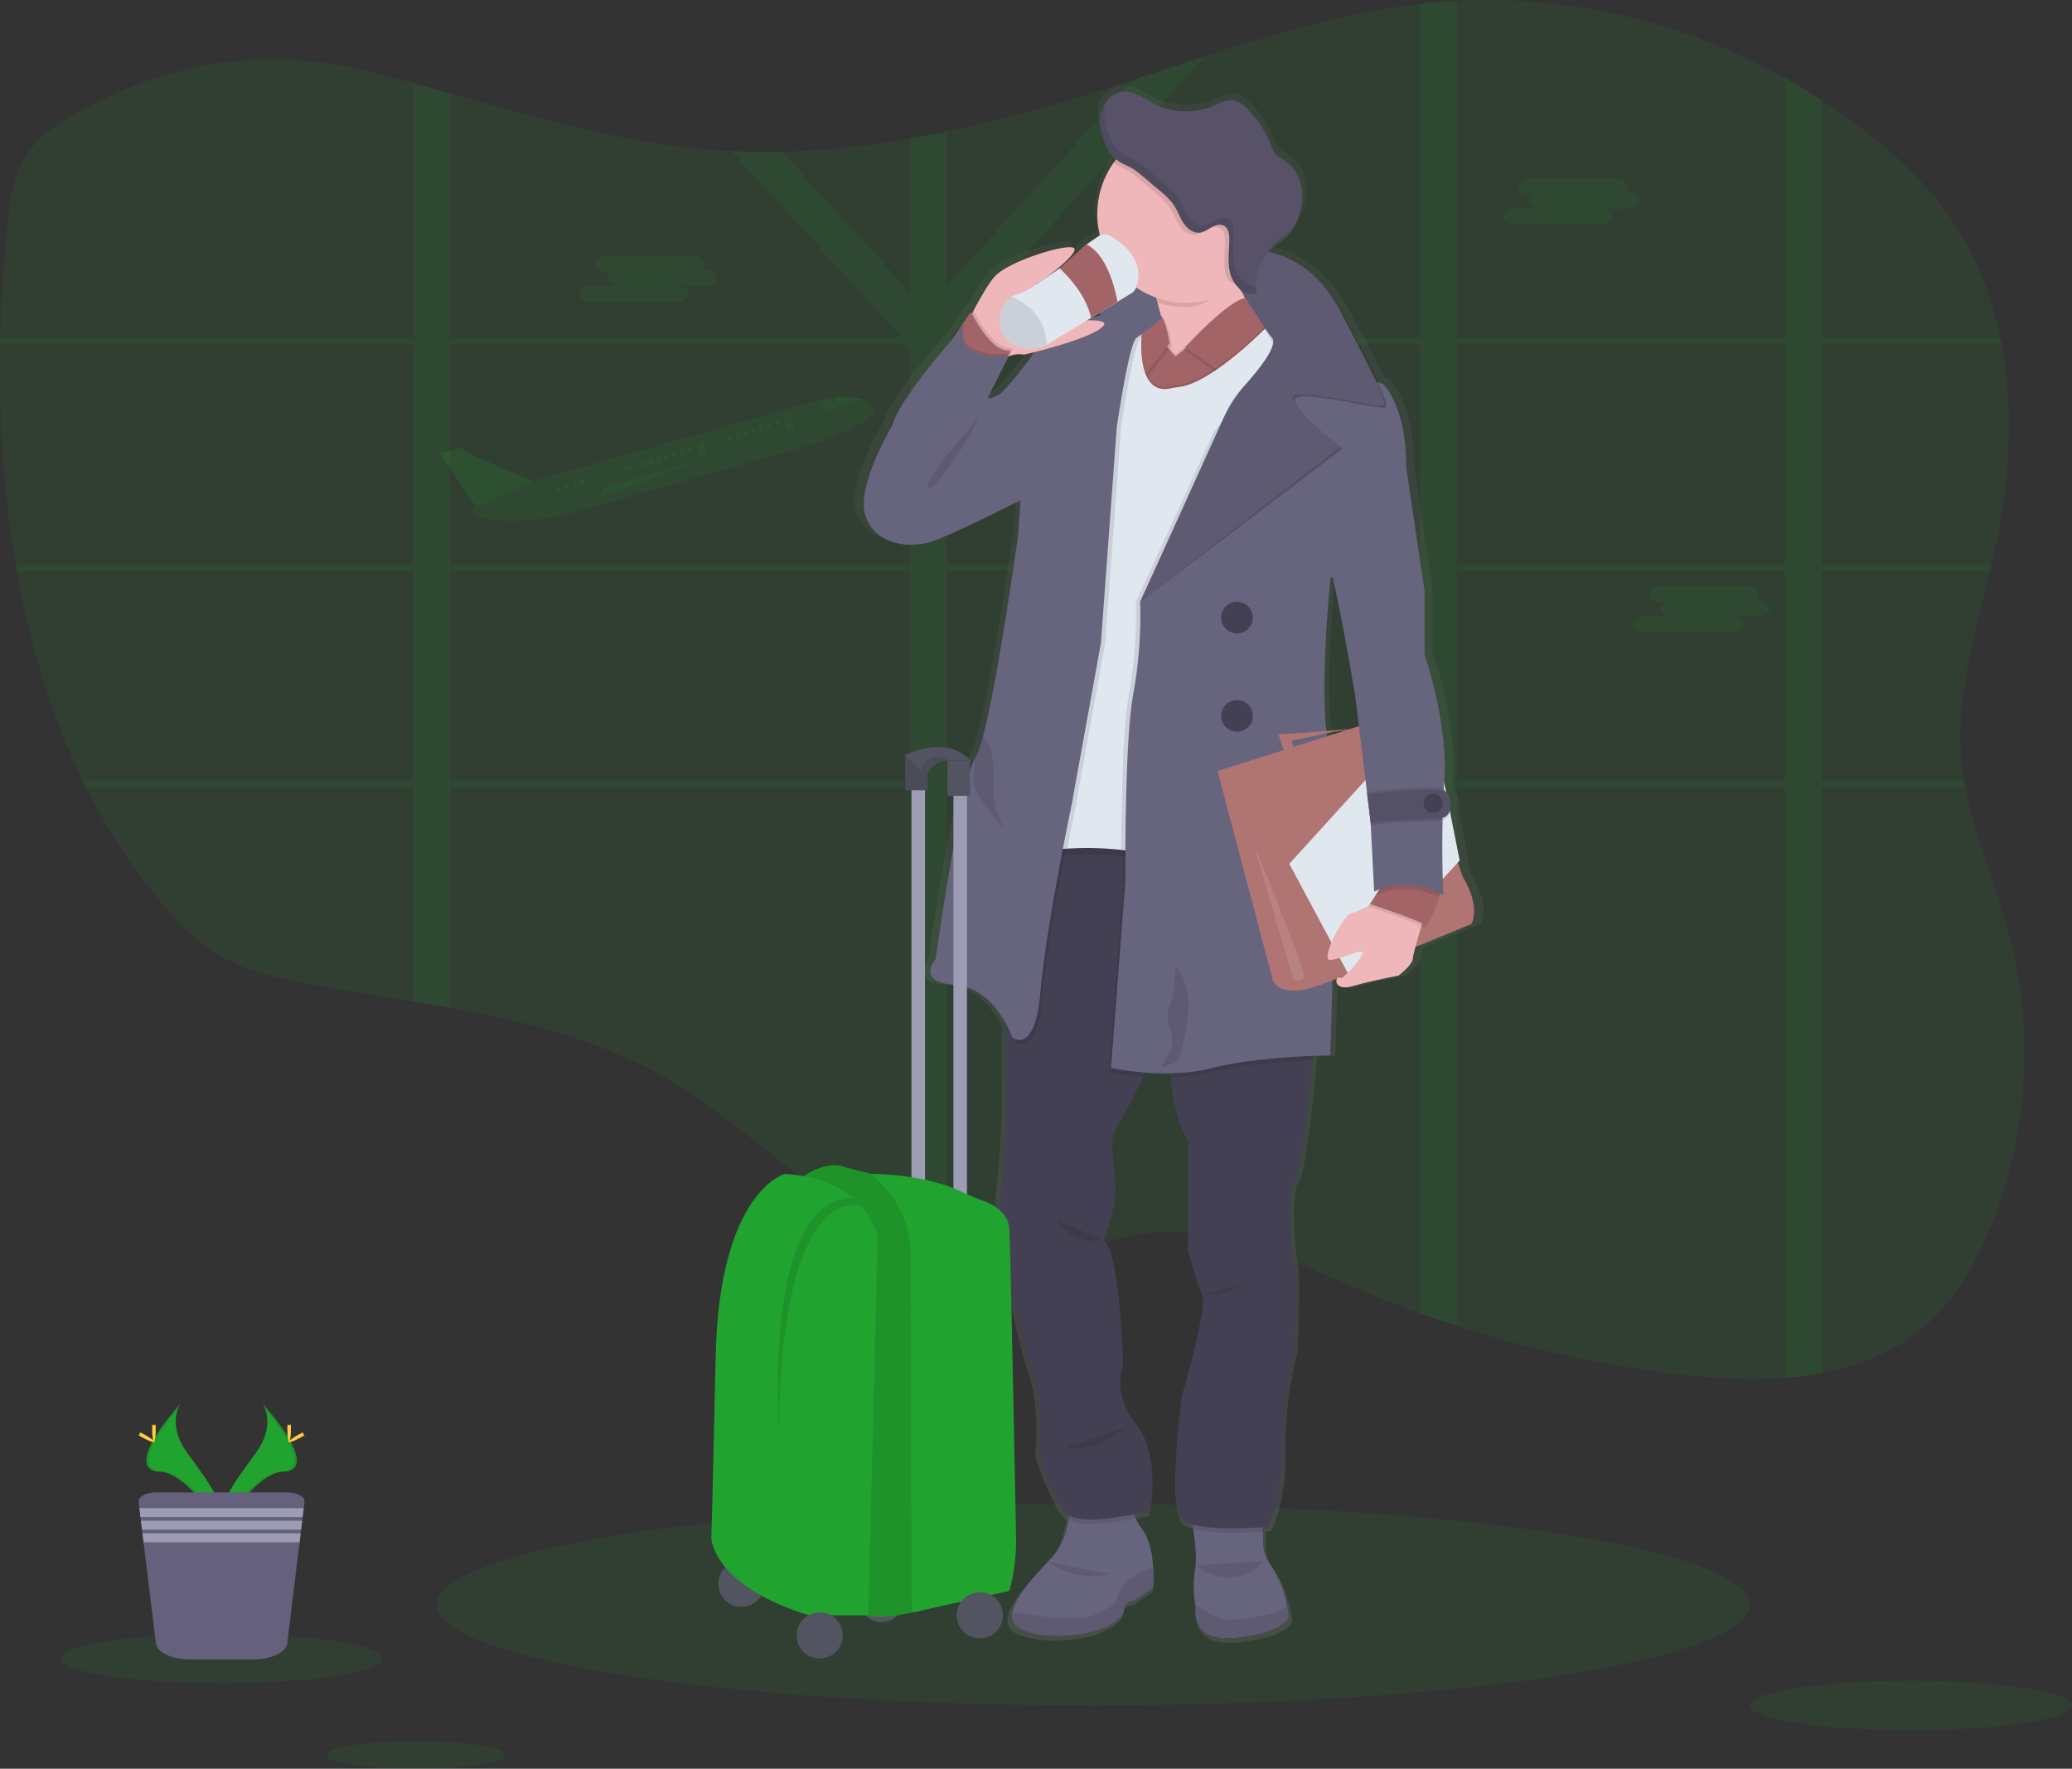 <svg data-name="Layer 1" xmlns="http://www.w3.org/2000/svg" width="959.16" height="818.6"><rect width="100%" height="100%" fill="#333333" stroke="none"/><defs><linearGradient id="a" x1="661.53" y1="801.03" x2="661.53" y2="79.98" gradientUnits="userSpaceOnUse"><stop offset="0" stop-color="gray" stop-opacity=".25"/><stop offset=".54" stop-color="gray" stop-opacity=".12"/><stop offset="1" stop-color="gray" stop-opacity=".1"/></linearGradient></defs><path d="M121.4 649.49s7.14 9.33-3.29 23.42-19 26-15.55 34.76c0 0 15.73-26.16 28.54-26.53s4.39-15.91-9.7-31.65z" fill="#21a32f"/><path d="M121.4 649.49a11.7 11.7 0 0 1 1.46 2.93c12.5 14.68 19.15 28.38 7.14 28.72-11.18.32-24.61 20.33-27.82 25.38a11.9 11.9 0 0 0 .38 1.15s15.73-26.16 28.54-26.53 4.39-15.91-9.7-31.65z" opacity=".1"/><path d="M134.67 661.39c0 3.28-.37 5.94-.82 5.94s-.83-2.66-.83-5.94.46-1.74.92-1.74.73-1.55.73 1.74z" fill="#ffd037"/><path d="M139.22 665.3c-2.88 1.57-5.4 2.52-5.61 2.12s1.94-2 4.82-3.57 1.75-.43 2 0 1.67-.12-1.21 1.45z" fill="#ffd037"/><path d="M83.72 649.49s-7.14 9.33 3.29 23.42 19 26 15.55 34.76c0 0-15.73-26.16-28.54-26.53s-4.39-15.91 9.7-31.65z" fill="#21a32f"/><path d="M83.72 649.49a11.7 11.7 0 0 0-1.46 2.93c-12.5 14.68-19.15 28.38-7.14 28.72 11.19.32 24.61 20.33 27.82 25.38a9.67 9.67 0 0 1-.38 1.15s-15.73-26.16-28.54-26.53-4.39-15.91 9.7-31.65z" opacity=".1"/><path d="M70.45 661.39c0 3.28.37 5.94.83 5.94s.82-2.66.82-5.94-.46-1.74-.92-1.74-.73-1.55-.73 1.74z" fill="#ffd037"/><path d="M65.9 665.3c2.88 1.57 5.4 2.52 5.62 2.12s-1.95-2-4.83-3.57-1.75-.43-2 0-1.67-.12 1.21 1.45z" fill="#ffd037"/><path d="M921.15 568.89c-6.41 15.45-14.82 30.26-26.59 41.62-14.34 13.84-32.15 21.39-51.22 25a154.27 154.27 0 0 1-17 2.2c-15.07 1.16-30.5.39-45.3-1.22a535.59 535.59 0 0 1-106.7-22.83q-8.55-2.76-17-5.81-12.76-4.55-25.27-9.82c-34-14.21-69.15-32.33-105.32-26.71-17.53 2.73-34 11-51.57 13.46a92.21 92.21 0 0 1-36.84-2.62 126.59 126.59 0 0 1-17-5.87 193.44 193.44 0 0 1-35.32-20c-26.5-18.52-50.28-41.48-78.18-57.52-30.76-17.69-64.81-26.1-99.5-32.37q-8.47-1.53-17-2.92c-16.05-2.65-32.14-5.1-48-8-15.28-2.82-30.83-6.27-44.13-14.75-9.49-6.05-17.47-14.43-24.79-23.26a277.49 277.49 0 0 1-34.54-53.17q-.75-1.5-1.47-3c-14.69-30.14-24.57-63-30.63-97-.18-1-.35-2-.52-3-5.7-33.33-7.78-67.79-7.15-102l.06-3c.39-16.89 1.44-33.71 3-50.29 1.12-11.66 2.62-23.76 8.66-33.56s15.9-16.15 25.75-21.37c43.3-23.07 84.81-29.49 131.39-18.31 7.48 1.79 14.93 3.72 22.38 5.72 5.67 1.52 11.34 3.09 17 4.67 39.13 10.91 78.16 22.52 118.61 26q5.86.51 11.73.78 11.61.54 23.22.24a401.19 401.19 0 0 0 59.44-6.12q8.52-1.47 17-3.26c24.4-5.09 48.58-11.88 72.37-19.39q7.29-2.3 14.56-4.68c10.92-3.57 21.84-7.21 32.78-10.75 32.65-10.59 65.52-20.26 99.28-24.16q4.34-.5 8.68-.87c2.77-.24 5.55-.43 8.32-.57 52.45-2.8 105.5 9.85 152 35.74q8.65 4.82 17 10.24 11.57 7.53 22.43 16.2c14.84 11.85 28.73 25.34 39.31 41.55 10.31 15.79 17 33.52 20.85 52.16.21 1 .41 2 .59 3 5.65 30.09 3.89 62.36-2.45 92.51-.67 3.16-1.38 6.33-2.12 9.49-.23 1-.47 2-.71 3-6.84 28.51-15.58 56.94-13.3 86.09.29 3.67.75 7.31 1.35 10.91.17 1 .34 2 .53 3 4.46 23.78 14.6 46.34 20.68 69.89a215.32 215.32 0 0 1-9.35 134.73z" fill="#21a32f" opacity=".1"/><path d="M843.34 159.3h83.18c-.18-1-.38-2-.59-3h-82.59V46.36q-8.34-5.41-17-10.24V156.3h-152V.38c-2.77.14-5.55.33-8.32.57s-5.79.54-8.68.87V156.3h-217l-.52-.57L558.05 25.97c-10.94 3.54-21.86 7.18-32.78 10.75l-86.93 95.39V60.79q-8.49 1.79-17 3.26v71.35L361.9 70.17q-11.61.28-23.22-.24l78.16 85.77-.52.57h-208V43.16c-5.66-1.58-11.33-3.15-17-4.67V156.3H.17l-.06 3h191.23v102H7.26c.17 1 .34 2 .52 3h183.56v97H38.41q.72 1.5 1.47 3h151.46v99.26q8.52 1.39 17 2.92V364.3h213v212a126.59 126.59 0 0 0 17 5.87V364.3h219v243.54q8.46 3.06 17 5.81V364.3h152v273.4a154.27 154.27 0 0 0 17-2.2V364.3h66.48c-.19-1-.36-2-.53-3h-66v-97h77.9c.24-1 .48-2 .71-3h-78.56zm-17 0v102h-152v-102zm-169 102h-219v-102h219zm-449-102h210l3 2.73v99.27h-213zm0 202v-97h213v97zm230 0v-97h219v97zm388 0h-152v-97h152z" fill="#21a32f" opacity=".1"/><path d="M403.58 187.45a13 13 0 0 0-4.38-2.49 29.36 29.36 0 0 0-11.13-1.21 50.33 50.33 0 0 0-8.18 1.14l-125.66 35.55q-3.56 1-7 2.33c-8.1-3.17-31-12.34-33.51-15.63l-9.85 2.88 16.42 24.51a2.25 2.25 0 0 0 .17 4.19c18.93 6.5 47.52-2.13 47.52-2.13l109.8-31.37s33.14-11.21 25.8-17.77z" fill="#21a32f" opacity=".1"/><ellipse cx="378.8" cy="267.37" rx=".96" ry="1.6" transform="rotate(-18.22 191.702 622.52)" fill="#21a32f" opacity=".1"/><ellipse cx="382.62" cy="266.11" rx=".96" ry="1.6" transform="rotate(-18.22 195.52 621.246)" fill="#21a32f" opacity=".1"/><ellipse cx="389.93" cy="263.7" rx=".96" ry="1.6" transform="rotate(-18.22 202.841 618.87)" fill="#21a32f" opacity=".1"/><ellipse cx="410.53" cy="257.65" rx=".96" ry="1.6" transform="rotate(-18.22 223.452 612.804)" fill="#21a32f" opacity=".1"/><ellipse cx="414.16" cy="256.46" rx=".96" ry="1.6" transform="rotate(-18.2 228.424 616.972)" fill="#21a32f" opacity=".1"/><ellipse cx="417.92" cy="255.58" rx=".96" ry="1.6" transform="rotate(-18.22 230.821 610.723)" fill="#21a32f" opacity=".1"/><ellipse cx="421.7" cy="254.33" rx=".96" ry="1.6" transform="rotate(-18.22 234.604 609.475)" fill="#21a32f" opacity=".1"/><ellipse cx="425.41" cy="253.11" rx=".96" ry="1.6" transform="rotate(-18.22 238.319 608.247)" fill="#21a32f" opacity=".1"/><ellipse cx="428.77" cy="252" rx=".96" ry="1.6" transform="rotate(-18.22 241.692 607.157)" fill="#21a32f" opacity=".1"/><ellipse cx="432.38" cy="250.82" rx=".96" ry="1.6" transform="rotate(-18.22 245.272 605.972)" fill="#21a32f" opacity=".1"/><ellipse cx="436.15" cy="249.57" rx=".96" ry="1.6" transform="rotate(-18.22 249.054 604.724)" fill="#21a32f" opacity=".1"/><ellipse cx="439.5" cy="248.47" rx=".96" ry="1.6" transform="rotate(-18.22 252.396 603.628)" fill="#21a32f" opacity=".1"/><ellipse cx="458.26" cy="243.62" rx=".96" ry="1.6" transform="rotate(-18.22 271.181 598.773)" fill="#21a32f" opacity=".1"/><ellipse cx="465.57" cy="241.22" rx=".96" ry="1.6" transform="rotate(-18.22 278.476 596.36)" fill="#21a32f" opacity=".1"/><ellipse cx="469.24" cy="240.01" rx=".96" ry="1.6" transform="rotate(-18.22 282.155 595.16)" fill="#21a32f" opacity=".1"/><ellipse cx="472.8" cy="238.84" rx=".96" ry="1.6" transform="rotate(-18.22 285.704 593.97)" fill="#21a32f" opacity=".1"/><ellipse cx="476.31" cy="237.68" rx=".96" ry="1.6" transform="rotate(-18.22 289.212 592.837)" fill="#21a32f" opacity=".1"/><ellipse cx="480.28" cy="236.38" rx=".96" ry="1.6" transform="rotate(-18.22 293.196 591.525)" fill="#21a32f" opacity=".1"/><ellipse cx="462.03" cy="242.38" rx=".96" ry="1.6" transform="rotate(-18.22 274.932 597.52)" fill="#21a32f" opacity=".1"/><ellipse cx="386.56" cy="264.81" rx=".96" ry="1.6" transform="rotate(-18.22 199.468 619.96)" fill="#21a32f" opacity=".1"/><path transform="rotate(-13.87 217.656 723.08)" fill="#21a32f" opacity=".1" d="M443.59 245.39H447.13V251.56H443.59z"/><path transform="rotate(-13.87 258.154 711.486)" fill="#21a32f" opacity=".1" d="M484.08 233.79H487.62V239.96H484.08z"/><path fill="#21a32f" opacity=".1" d="M383.95 185.21L379.39 186.41 381.67 189.85 388.43 188.17 383.95 185.21z"/><path d="M399.18 184.96l-9.86 2.57-3.74-2.32 2.49-1.46a29.36 29.36 0 0 1 11.11 1.21zm-195.3 24.98l16.42 24.59 26.82-11.89s-30.35-11.58-33.39-15.58z" fill="#21a32f" opacity=".1"/><path fill="#21a32f" opacity=".1" d="M323 213.63L279.67 225.33 277.11 230.45 323 213.63z"/><path d="M753.26 89.04h-1.32a3.28 3.28 0 0 0 1.61-2.62c0-2.07-2.53-3.76-5.63-3.76h-39.41c-3.1 0-5.63 1.69-5.63 3.76 0 2.06 2.53 3.75 5.63 3.75h1.31a3.27 3.27 0 0 0-1.6 2.62c0 1.77 1.84 3.25 4.3 3.65h-11.35c-3.09 0-5.62 1.69-5.62 3.76s2.53 3.75 5.62 3.75h39.41c3.09 0 5.63-1.69 5.63-3.75 0-1.76-1.85-3.25-4.31-3.65h11.35c3.09 0 5.62-1.69 5.62-3.76s-2.52-3.75-5.61-3.75zM326.1 124.8h-1.32a3.27 3.27 0 0 0 1.61-2.62c0-2.06-2.53-3.76-5.63-3.76h-39.41c-3.1 0-5.63 1.7-5.63 3.76 0 2.07 2.53 3.76 5.63 3.76h1.31a3.27 3.27 0 0 0-1.61 2.62c0 1.76 1.85 3.24 4.31 3.64h-11.35c-3.09 0-5.62 1.69-5.62 3.76s2.53 3.76 5.62 3.76h39.42c3.09 0 5.62-1.69 5.62-3.76 0-1.76-1.84-3.25-4.3-3.65h11.35c3.09 0 5.62-1.69 5.62-3.75s-2.53-3.76-5.62-3.76zm487.61 153.06h-1.31a3.27 3.27 0 0 0 1.61-2.62c0-2.07-2.54-3.76-5.63-3.76h-39.42c-3.09 0-5.62 1.69-5.62 3.76s2.53 3.76 5.62 3.76h1.32a3.25 3.25 0 0 0-1.61 2.62c0 1.76 1.85 3.24 4.31 3.64h-11.35c-3.09 0-5.62 1.69-5.62 3.76s2.53 3.76 5.62 3.76h39.42c3.09 0 5.62-1.69 5.62-3.76 0-1.76-1.84-3.25-4.3-3.65h11.34c3.1 0 5.63-1.69 5.63-3.75s-2.53-3.76-5.63-3.76z" fill="#21a32f" opacity=".1"/><ellipse cx="505.99" cy="742.7" rx="303.97" ry="46.65" fill="#21a32f" opacity=".1"/><ellipse cx="884.56" cy="789.35" rx="74.6" ry="11.45" fill="#21a32f" opacity=".1"/><ellipse cx="102.56" cy="767.6" rx="74.6" ry="11.45" fill="#21a32f" opacity=".1"/><ellipse cx="192.56" cy="812.24" rx="41.4" ry="6.35" fill="#21a32f" opacity=".1"/><path d="M140.96 695.1l-.36 2.91-.5 4.11-.21 1.72-.5 4.12-.22 1.71-.5 4.12-5.71 46.79c-.51 4.18-7.33 7.44-15.57 7.44H87.73c-8.24 0-15.05-3.26-15.56-7.44l-5.72-46.79-.5-4.12-.21-1.71-.51-4.12-.21-1.72-.5-4.11-.36-2.91c-.28-2.37 3.41-4.36 8.07-4.36h60.67c4.68 0 8.35 1.99 8.06 4.36z" fill="#65617d"/><path fill="#9d9cb5" d="M140.6 698.01L140.1 702.12 65.02 702.12 64.52 698.01 140.6 698.01z"/><path fill="#9d9cb5" d="M139.89 703.84L139.39 707.96 65.74 707.96 65.23 703.84 139.89 703.84z"/><path fill="#9d9cb5" d="M139.17 709.67L138.67 713.79 66.45 713.79 65.95 709.67 139.17 709.67z"/><path d="M801.8 446.14l-2.33-6.68.87-.92-4.61-22.72a8.52 8.52 0 0 0 .19-2.44 10.42 10.42 0 0 0-2-6.67l-.92-4.51c0-.36 0-.71.07-1.07 1.89-26.53-9.46-58.61-9.46-58.61V313l-8.76-57.76c.17-28.89-11.17-39-11.17-39s-.93-.22-2.44-.68c-3-6.21-8.11-16-16.47-31.73a62.51 62.51 0 0 0-12-16.12 47.49 47.49 0 0 0-23.67-13.11 22 22 0 0 1 2.51-2.41c2-1.61 4.22-2.9 6.09-4.63a22.71 22.71 0 0 0 5.54-8.59 26.47 26.47 0 0 0 1.51-14.86 18.91 18.91 0 0 0-8.34-12.26 20.46 20.46 0 0 1-3.52-2.29c-1.43-1.37-2.1-3.3-2.83-5.11A47.83 47.83 0 0 0 698.94 88c-2-2-4.46-3.85-7.32-4.08s-5.68 1.3-8.38 2.46a35.09 35.09 0 0 1-29.25-1c-4.39-2.25-8.62-5.53-13.58-5.45a11.68 11.68 0 0 0-8.66 4.45c.09-.19.17-.38.27-.57a14.25 14.25 0 0 0-3.43 7.21v.27c0 7.16 1.87 15.29 7.78 20.2-.43.54-.86 1.08-1.26 1.64a40.52 40.52 0 0 0-6.55 33.87 5.46 5.46 0 0 0-.75.41l-5.64 3.82-12.84 11.1-5.74 3.88c6-4.42 14.6-11.62 12.54-13.27-2.84-2.27-31.54 6-38.12 13.67-2.83 3.31-6.49 9.5-9.73 15.48l-.23-.44c-.27.36-.58.79-.9 1.25l-.13-.24c-1.34 1.8-3.45 4.88-5.79 8.37-.85 1.26-1.73 2.58-2.6 3.91-9.09 10.21-26.56 30.78-29.09 40.66 0 0-17.19 27.87-13.06 41.64s20.8 16.46 32.83 12.26c8.59-3 29.89-13.27 41.36-18.9l-1.14 16.22s-9.38 66.64-16.71 93.68c-1.27 4.67-2.48 8.17-3.57 9.92a6.66 6.66 0 0 0-.39.71c-7.42 14.13-18.69 93.5-18.69 93.5s-10 10.58 9.28 11.93c13.28.92 21.24 12.23 24.9 19.16v.15c-.39 10.61-.56 19.66-.32 25.35.71 17.44-1.29 39.47-2.59 51.37a63.48 63.48 0 0 0 .56 17.89c2.82 16.29 8.92 49.55 13.89 63.74 6.7 19.14 3.61 40.3 3.61 40.3s6.7 20.65 12.89 28.21A5.85 5.85 0 0 0 614 744c-.08.61-.16 1.23-.27 1.86-1 5.89-3.25 12.69-8.19 17.82-7.32 7.61-17.47 18-18.66 25.56-.56 3.64.92 6.62 5.77 8.36 15 5.37 34.38 0 34.38 0s13.06-4.7 13.06-9.4 5.33-4.7 5.33-4.7l8.59-6a65.11 65.11 0 0 0 0-9.33c-.38-6-1.69-13.42-5.53-18.17a19.07 19.07 0 0 1-2.75-4.62 18.56 18.56 0 0 1-.65-1.9c3.58-.6 6.09-1 6.5-.74 1.55 1 6.19-26.7-5.67-41.31s-6.19-27.71-6.19-27.71-1.55-53.4-9.28-57.93c0 0 6.18-16.12 5.67-24.18s-3.09-24.18 0-27.71c1.46-1.67 7.47-13 13.36-24.42.35-.67.7-1.34 1-2 3.63.25 7.63.4 11.8.32.05.66.11 1.32.17 2 .93 10.06 3.18 21.09 8.18 29.16v50.88s3.61 14.61 6.7 20.66-9.62 47.85-9.62 47.85-7.06 51.13 0 57.55a12.41 12.41 0 0 0 5.16 2.4c.11.69.21 1.39.31 2.1 1 6.82 1.67 14.27.88 18.56a49.12 49.12 0 0 0 .08 16.66c.15.84.26 1.3.26 1.3s-3.26 16.29 19.26 13.95 24.92-9.41 24.92-9.41 0-.23-.05-.63a42.72 42.72 0 0 0-.64-4.79 51.91 51.91 0 0 0-8.33-19.75 15.66 15.66 0 0 1-3-8.42c0-2-.13-4.18-.24-6.36 0-.67-.07-1.34-.11-2 1.62-.11 2.59-.2 2.59-.2s7.21-12.59 6.7-36.78 5.67-46.34 5.67-46.34 1.55-36.27 0-41.31-3.27-33.55.69-37.43c2.74-2.69 6.3-35.73 8.23-55.74.07-.68.13-1.34.19-2 5.05-.2 8.25-.23 8.25-.23s.56-14.81 1.05-35l2.19-.83c-.94 1.51.07 5.61 7.37 3.55 9.41-2.64 21.92-4.91 21.92-4.91s6.7-4.79 7-8.19a38.17 38.17 0 0 1 1.16-5.14c14.67-5.85 26.73-10.73 26.73-10.73s4.8-7.82-4.14-22.09zm-51.39-84.47l1.78 14.22-5 1.54-10.53.72c-2.93-26.61 2-71.39 2-71.39l.89-.58c4.45 17.97 10.86 55.49 10.86 55.49zm-52.57-185.39c-.22-.51-.43-1-.65-1.6l1 1.54a2.63 2.63 0 0 0-.35.06zM737 380.6l-.18-1.41 3.45-.73 5.45-.56zM628.59 184.39c-1.47.35-3 .73-4.45 1.16l.26-.15 4.28-2.55a12.29 12.29 0 0 0-.09 1.49zm-48.51 37.06c-3.44 1.68-5.16 1.51-5.16 1.51l7.9-15.3a38.8 38.8 0 0 0 2.47-4.32 13.21 13.21 0 0 1 7.12-.71s1.91-.43 4.86-1.15a31.6 31.6 0 0 0-1.9 2.68s-11.86 15.61-15.29 17.29zM743 493.09l2.48-.95c-1.06.77-1.95 1.18-2.48.95z" transform="translate(-120.42 -40.7)" fill="url(#a)"/><path d="M539.43 122.73c-3.18 1.87-3.28 9.86-2.79 16.27.35 4.69 1 8.53 1 8.53l-20.69 50.3s-7.67-35.84-7.79-51.84a11.86 11.86 0 0 1 .57-3.72c3.65-11.53 23.93-17.97 29.7-19.54zm1.53-.43s-.56.13-1.53.4a3 3 0 0 1 1.53-.4zm-7.17 612.36l-8.33 6s-5.17 0-5.17 4.67-12.66 9.33-12.66 9.33-18.84 5.33-33.34 0c-4.7-1.73-6.14-4.69-5.59-8.3 1.15-7.53 11-17.82 18.09-25.37 4.79-5.09 7-11.84 7.94-17.68a52.82 52.82 0 0 0 .56-12.65l30.5-2.17a20.14 20.14 0 0 0 0 14.29 18.58 18.58 0 0 0 2.67 4.58c3.72 4.72 5 12.13 5.36 18a65.93 65.93 0 0 1-.03 9.3zm62.67 13.83s-2.33 7-24.17 9.34-18.71-13.84-18.71-13.84-.11-.46-.25-1.29a49.76 49.76 0 0 1-.08-16.54c.76-4.26.1-11.65-.85-18.42-1.12-8.06-2.65-15.25-2.65-15.25l33.84 2.5s.59 6.89.93 13.85c.11 2.17.2 4.34.23 6.32a15.78 15.78 0 0 0 2.92 8.35 52.17 52.17 0 0 1 8.08 19.6 44.57 44.57 0 0 1 .62 4.76c.07.43.09.62.09.62z" fill="#67647e"/><path d="M533.79 734.66l-8.33 6s-5.17 0-5.17 4.67-12.66 9.33-12.66 9.33-18.84 5.33-33.34 0c-4.7-1.73-6.14-4.69-5.59-8.3.45 0 .88.06 1.24.07 5.94.19 11.72 1.79 17.63 2.32a87.64 87.64 0 0 0 10.12.16 35.3 35.3 0 0 0 5-.39c4-.71 7.71-2.78 11.28-4.81a6.4 6.4 0 0 0 2.25-1.76 8.6 8.6 0 0 0 1-2.68c1.26-4.52 4.78-8.14 8.82-10.52a38.46 38.46 0 0 1 7.77-3.35 65.93 65.93 0 0 1-.02 9.26zm62.67 13.83s-2.33 7-24.17 9.34-18.71-13.84-18.71-13.84-.11-.46-.25-1.29c1 .52 1.85 1 2.24 1.22 2 1.17 3.79 2.78 5.87 3.87 5 2.63 11.05 1.85 16.64 1 2.65-.4 5.3-.8 7.94-1.29a20.08 20.08 0 0 0 5.81-1.72 34.62 34.62 0 0 0 3.92-2.66 44.57 44.57 0 0 1 .62 4.76c.07.42.09.61.09.61z" fill="#67647e"/><path d="M533.79 734.66l-8.33 6s-5.17 0-5.17 4.67-12.66 9.33-12.66 9.33-18.84 5.33-33.34 0c-4.7-1.73-6.14-4.69-5.59-8.3.45 0 .88.06 1.24.07 5.94.19 11.72 1.79 17.63 2.32a87.64 87.64 0 0 0 10.12.16 35.3 35.3 0 0 0 5-.39c4-.71 7.71-2.78 11.28-4.81a6.4 6.4 0 0 0 2.25-1.76 8.6 8.6 0 0 0 1-2.68c1.26-4.52 4.78-8.14 8.82-10.52a38.46 38.46 0 0 1 7.77-3.35 65.93 65.93 0 0 1-.02 9.26zm62.67 13.83s-2.33 7-24.17 9.34-18.71-13.84-18.71-13.84-.11-.46-.25-1.29c1 .52 1.85 1 2.24 1.22 2 1.17 3.79 2.78 5.87 3.87 5 2.63 11.05 1.85 16.64 1 2.65-.4 5.3-.8 7.94-1.29a20.08 20.08 0 0 0 5.81-1.72 34.62 34.62 0 0 0 3.92-2.66 44.57 44.57 0 0 1 .62 4.76c.07.42.09.61.09.61zm-70.67-60a20.14 20.14 0 0 0 0 14.29c-8.75 1.49-25.06 4.5-31.06.53a52.82 52.82 0 0 0 .56-12.65zm58.79 20.35c-6.18.44-22.81 1.31-32.12-1.1-1.12-8.06-2.65-15.25-2.65-15.25l33.84 2.5s.57 6.89.93 13.85z" opacity=".1"/><path d="M608.96 475.66s-.52 6.25-1.35 15c-1.87 19.86-5.32 52.65-8 55.32-3.84 3.85-2.17 32.15-.67 37.15s0 41 0 41a183 183 0 0 0-5.5 46c.5 24-6.5 36.5-6.5 36.5s-33 3-39.83-3.38 0-57.12 0-57.12 12.33-41.5 9.33-47.5-6.5-20.5-6.5-20.5v-50.5c-4.85-8-7-19-7.93-28.94a152.17 152.17 0 0 1-.07-25.56s-6.21 12.7-12.54 25.26c-5.72 11.35-11.54 22.58-13 24.24-3 3.5-.5 19.5 0 27.5s-5.5 24-5.5 24c7.5 4.5 9 57.5 9 57.5s-5.5 13 6 27.5 7 42 5.5 41-32 7.5-38 0-12.5-28-12.5-28 3-21-3.5-40c-4.82-14.08-10.73-47.09-13.47-63.26a64.45 64.45 0 0 1-.54-17.76c1.26-11.81 3.2-33.67 2.51-51-.23-5.65-.07-14.63.31-25.16 1.29-36.1 5.19-90.34 5.19-90.34l27.18-18.31 17.9-12.14 4.38.67 81.62 12.57 3.17 40.26z" fill="#444053"/><path d="M498.58 366.3l-1.43 7.86s-12 57.5-14.5 87-13 21-13 21a46.76 46.76 0 0 0-3.36-7.16c1.29-36.1 5.19-90.34 5.19-90.34z" opacity=".1"/><path d="M584.29 148.16s-56 44.83-45.66 35.83c5.66-4.94 1.81-26-2.83-44-3.82-14.85-8.17-27.63-8.17-27.63s48.88-45.73 45.33-8.34c-1.25 13.18-.21 22.55 1.66 29.17 3.43 12.11 9.67 14.97 9.67 14.97z" fill="#efb7b9"/><path d="M579.63 136.24l-35.5 27.75-10.34-11.5s-8.83-3.83-9.5.5-3.16 31 2 33.5 11.84 4.17 17.67 3.34 12.33-7.34 16.67-9.84 20.33-15.5 20.33-15.5l8-11.16z" opacity=".1"/><path d="M579.63 137.24l-35.5 27.75-10.34-11.5s-8.83-3.83-9.5.5-3.16 31 2 33.5 11.84 4.17 17.67 3.34 12.33-7.34 16.67-9.84 20.33-15.5 20.33-15.5l8-11.16z" fill="#a36468"/><path d="M608.96 475.66s-.52 6.25-1.35 15c-11 .42-32.34 1.72-47.32 5.64a82.1 82.1 0 0 1-18.26 2.39 152.17 152.17 0 0 1-.07-25.56s-6.21 12.7-12.54 25.26a132.25 132.25 0 0 1-16.13-2.09l6.67-86.67s-.22-29.09.88-54.83l81.62 12.57 3.17 40.26zm-61.33-314s24.25-26.51 30-22.3 9.47 14.47 9.47 14.47l-19.72 21.66z" opacity=".1"/><path d="M548.63 160.66s24.25-26.51 30-22.3 9.47 14.47 9.47 14.47l-19.72 21.66z" fill="#a36468"/><path d="M528.52 177.65l13.94-17.55s-2.21-16.59-7.32-14.47-6.62 10.61-6.62 10.61z" opacity=".1"/><path d="M527.46 176.49l13.94-17.55s-2.2-16.59-7.32-14.47-6.62 10.61-6.62 10.61z" fill="#a36468"/><path d="M591.63 144.99s-28.71 31-45.85 33.08c-1.56.19-3.1.45-4.64.76-4.47.88-14.23 0-12.68-25.63l-2.17-4.54-13.33 8.17-4.5 36.66-8 94-11.83 104.67s36.33-3.5 46.5 5.67 13-50 13-50l27.83-120 29.67-77.17z" opacity=".1"/><path d="M605.63 154.66l-29.67 77.17-27.83 120s-2.84 59.16-13 50c-3.32-3-9.44-4.64-16.17-5.49a146.63 146.63 0 0 0-24.92-.56c-3.32.18-5.41.38-5.41.38l11.83-104.67 8-94 4.5-36.66 13.33-8.17 2.17 4.54c0 .67-.07 1.33-.1 2-.94 23.68 8.43 24.52 12.78 23.66 1.54-.31 3.08-.57 4.64-.76 12.14-1.49 30.08-17.46 39.51-26.64 3.89-3.8 6.34-6.44 6.34-6.44z" opacity=".1"/><path d="M605.63 151.66l-29.67 77.17-27.83 120s-2.84 59.16-13 50c-3.32-3-9.44-4.64-16.17-5.49a146.63 146.63 0 0 0-24.92-.56c-3.32.18-5.41.38-5.41.38l11.83-104.67 8-94 4.5-36.66 13.33-8.17 2.17 4.54c0 .67-.07 1.33-.1 2-.94 23.68 8.43 24.52 12.78 23.66 1.54-.31 3.08-.57 4.64-.76 12.14-1.49 30.08-17.46 39.51-26.64 3.89-3.8 6.34-6.44 6.34-6.44z" fill="#e1e7ef"/><path d="M528.46 154.2c0 .67-.07 1.33-.1 2l-.23.16c-3.52 2.32-9.17 41.5-9.17 41.5l-7.33 99.83-13.5 74.5s-1.77 8.49-4.09 20.62c-3.32.18-5.41.38-5.41.38l11.83-104.67 8-94 4.5-36.66 13.33-8.17z" opacity=".1"/><path d="M537.65 147.53s-8 6.48-11.52 8.8-9.17 41.5-9.17 41.5l-7.33 99.83-13.5 74.5s-12 57.5-14.5 87-13 21-13 21-7.84-23-26.5-24.33-9-11.84-9-11.84 10.93-78.77 18.12-92.8a6.48 6.48 0 0 1 .38-.7c1.06-1.74 2.23-5.21 3.46-9.85 7.11-26.84 16.2-93 16.2-93l5.67-82c14.5-23.67 59.56-22.85 59.56-22.85z" fill="#67647e"/><path d="M605.63 151.66l-29.67 77.17-27.83 120s-2.84 59.16-13 50c-3.32-3-9.44-4.64-16.17-5.49.12-20.34.74-56.84 3.67-72.18a203.82 203.82 0 0 0 3.16-42.5l36.34-79.17s27.33-33.69 27.5-38.51c.06-1.78-1.88-5.08-4.34-8.55 3.89-3.8 6.34-6.44 6.34-6.44z" opacity=".1"/><path d="M514.29 494.3l6.67-86.67s-.5-64.67 3.67-86.5a203.82 203.82 0 0 0 3.16-42.5l36.34-79.17s27.33-33.69 27.5-38.51-14.32-20.85-14.32-20.85 31.65 3.7 35.82 17.86 27 19.67 27 19.67 11 10 10.83 38.67-35 51.16-35 51.16-5.83 54-.83 78.34.66 142.66.66 142.66-33.5.34-54.5 5.84-47 0-47 0z" fill="#67647e"/><path d="M563.63 356.83l25.66 97.16s3.5 8.67 21.5 2 70.34-28.33 70.34-28.33 4.66-7.67-4-21.83l-26.17-76.67z" fill="#b07473"/><path fill="#e1e7ef" d="M596.84 399.79L638.34 354.16 664.84 343.41 675.71 398.28 625.34 453.03 596.84 399.79z"/><path d="M641.18 415.04s-12.34 7.26-15.6 7.5-14.73 21.92-9.88 21.75 16.13-6 15-3-8.49 12-10.62 11.14-3.13 6.61 6 4 21.25-4.87 21.25-4.87 6.5-4.75 6.75-8.13 5.88-21.13 5.88-21.13zm-198.11-256s10.68-23.06 17.06-30.68 34.21-15.82 37-13.57-14 14.88-17 16.5 19.38 16.67 19.84 17 17.5-1.51 8.75 4.24-34.62 11.6-34.62 11.6a13 13 0 0 0-10 2.4c-5.01 3.63-21.03-7.49-21.03-7.49z" fill="#efb7b9"/><path d="M665.24 416.19a69.18 69.18 0 0 1-5.66 13.35c-2.5-2.26-26.37-10.13-26.37-10.13l2.65-4.09 4.32-6.66s21.28-4.62 24.9 0c1.22 1.55 1 4.41.16 7.53z" opacity=".1"/><path d="M666.24 415.19a69.18 69.18 0 0 1-5.66 13.35c-2.5-2.26-26.37-10.13-26.37-10.13l2.65-4.09 4.32-6.66s21.28-4.62 24.9 0c1.22 1.55 1 4.41.16 7.53z" fill="#a36468"/><path d="M467.46 164.24a35.16 35.16 0 0 1-2.7 4.94c-3.85 6.07-9.68 13.23-9.68 13.23s-22.74-10.46-22.74-10.92 6.9-11.33 12.51-19.9c2.27-3.46 4.32-6.52 5.62-8.31 0 0 8.49 17.76 16.87 17.88 2.24.03 1.03.91.12 3.08z" opacity=".1"/><path d="M466.46 165.24a35.16 35.16 0 0 1-2.7 4.94c-3.85 6.07-9.68 13.23-9.68 13.23s-22.74-10.46-22.74-10.92 6.9-11.33 12.51-19.9c2.27-3.46 4.32-6.52 5.62-8.31 0 0 8.49 17.76 16.87 17.88 2.24.03 1.03.91.12 3.08z" fill="#a36468"/><path fill="#b07473" d="M594.71 348.66L591.79 339.91 632.77 337.03 617.46 338.66 597.96 342.85 599.46 348.66 594.71 348.66z"/><path d="M666.24 415.19c-4.52-2.13-16.58-6.56-29.38-.87l4.32-6.66s21.28-4.62 24.9 0c1.22 1.55 1 4.41.16 7.53z" opacity=".1"/><path d="M668.63 361.16c-.1 1.45-.19 2.9-.28 4.34-.25 4.41-.42 8.78-.53 13-.5 19.54.31 35.66.31 35.66s-15.5-9.33-32-1.5l-1.64-31.62v-.55l-1.69-13.83-5.48-44.67s-10.33-62-13.5-64.33 23.5-52.5 23.5-52.5l13.64 11.14 8.5 57.33v29.33s11 31.87 9.17 58.2z" fill="#67647e"/><path d="M466.96 163.83l-3.2 6.35c-3.85 6.07-9.68 13.23-9.68 13.23s-22.74-10.46-22.74-10.92 6.9-11.33 12.51-19.9c1.73-1.95 2.78-3.1 2.78-3.1-6.67 16.5 20.33 14.34 20.33 14.34z" opacity=".1"/><path d="M486.29 160.98l-9.33 4.68s-11.5 15.5-14.83 17.17-5 1.5-5 1.5l9.83-19.5s-27 2.16-20.33-14.34c0 0-30.17 33-33.5 46.34 0 0-16.67 27.66-12.67 41.33s20.17 16.33 31.83 12.17 47.5-22.5 47.5-22.5z" fill="#67647e"/><path d="M452.79 193.49s-25.16 28.17-23.16 32 21.83-26.33 23.16-32z" opacity=".1"/><path d="M566.38 117.66s35.41-10.67 55.41 27.83 20.67 41.17 19.67 43-39.83-8.33-42-3.83 22 23 22 23l-93.67 71 39.36-83.64a63 63 0 0 1 10.43-16.07c6.47-7.24 15.32-18.33 12.18-21.75-2.76-3-7.17-10.83-13.13-19.84-4.34-6.6-11.27-14.06-10.25-19.7z" opacity=".2"/><path d="M565.38 116.66s35.41-10.67 55.41 27.83 20.67 41.17 19.67 43-39.83-8.33-42-3.83 22 23 22 23l-92.67 72 38.36-84.64a63 63 0 0 1 10.43-16.07c6.47-7.24 15.32-18.33 12.18-21.75-2.76-3-7.17-10.83-13.13-19.84-4.34-6.6-11.27-14.06-10.25-19.7z" fill="#67647e"/><path d="M565.38 116.66s35.41-10.67 55.41 27.83 20.67 41.17 19.67 43-39.83-8.33-42-3.83 22 23 22 23l-92.67 72 40.2-88.71a35.15 35.15 0 0 1 6.23-9.39c6.34-6.82 18.12-20.49 14.57-24.36-2.76-3-7.17-10.83-13.13-19.84-4.37-6.6-11.3-14.06-10.28-19.7z" opacity=".1"/><circle cx="572.63" cy="285.83" r="7.33" fill="#444053"/><circle cx="572.63" cy="331.33" r="7.33" fill="#444053"/><path d="M667.82 378.5c-4.22 1-24.23.55-33.33 2.54v-.55l-1.69-13.83c10.26-1.28 32.56-3.71 35.58-1.16 3.91 3.33 4.47 11.85-.56 13z" fill="#67647e"/><path d="M667.82 379.5c-4.22 1-24.23.55-33.33 2.54v-.55l-1.69-13.83c10.26-1.28 32.56-3.71 35.58-1.16 3.91 3.33 4.47 11.85-.56 13z" opacity=".1"/><path d="M667.82 378.5c-4.22 1-24.23.55-33.33 2.54v-.55l-1.69-13.83c10.26-1.28 32.56-3.71 35.58-1.16 3.91 3.33 4.47 11.85-.56 13z" opacity=".1"/><circle cx="663.46" cy="371.83" r="4.42" fill="#444053"/><path d="M579.96 389.49l18.67 63.67s5 2.33 5-1.83-23.67-61.84-23.67-61.84z" fill="#fff" opacity=".1"/><path d="M572.79 130.07a39.81 39.81 0 0 1-3.69 2.63c-6.35 4-12 9.43-20.09 9.43a40.93 40.93 0 0 1-13.21-2.17c-3.82-14.85-8.17-27.63-8.17-27.63s48.88-45.73 45.33-8.34c-1.25 13.18-2.04 19.46-.17 26.08z" opacity=".1"/><path d="M590.07 99.07a41.06 41.06 0 1 1-41.06-41.06 40.87 40.87 0 0 1 41.06 41.06z" fill="#efb7b9"/><path d="M525.74 133.43a4.78 4.78 0 0 1-1.92 2.25l-6.52 4-12.19 7.41-19.29 11.72q-.68.4-1.38.75a16.6 16.6 0 0 1-14.63.2 12 12 0 0 1-6.83-8.52 14.23 14.23 0 0 1 5.22-14 .75.75 0 0 1 .36-.18 35.49 35.49 0 0 0 11.4-5.58l12.14-8.4 10.84-9.91 5.48-3.79a5.11 5.11 0 0 1 5.51-.2c5.65 3.21 16.81 11.62 11.81 24.25z" fill="#e1e7ef"/><path d="M517.3 139.63l-12.19 7.41c-2.54-10.24-9-17.47-14.61-22.93l12.44-11c9.46 4.69 13.22 20.36 14.36 26.52z" fill="#a36468"/><path d="M484.44 159.51a16.6 16.6 0 0 1-14.63.2 12 12 0 0 1-6.83-8.52 14.23 14.23 0 0 1 5.22-14 30.73 30.73 0 0 1 8.3 5.21 23.32 23.32 0 0 1 7.18 11.3 24 24 0 0 1 .76 5.81zm105.63-60.44a40.87 40.87 0 0 1-3.82 17.31 23.18 23.18 0 0 0-5.52 8.76c-2.78 3.38-3.88 5.29-7.59 7.63-1.49-1.57-4.84-2.52-5.45-4.55-1.55-5.23-.67-10.82-.59-16.27 0-2.42-.34-5.28-2.47-6.44-1.77-1-4-.28-5.74.7s-3.47 2.25-5.47 2.48c-3 .34-5.74-1.77-7.42-4.25s-2.65-5.38-4.24-7.92c-2.1-3.35-5.2-5.92-8.25-8.42-3.49-2.88-6.88-6.07-10.6-8.65-2.22-1.55-4.88-2.27-7.07-3.83l-.35-.26a41.06 41.06 0 0 1 74.58 23.71z" opacity=".1"/><path d="M509.17 53.69c.87-5.77 5.63-11.18 11.46-11.28 4.81-.08 8.91 3.18 13.17 5.41a33.26 33.26 0 0 0 28.36 1c2.62-1.14 5.27-2.67 8.12-2.44s5.13 2.1 7.1 4a47.51 47.51 0 0 1 10.77 16.3c.71 1.8 1.36 3.72 2.74 5.07a18.47 18.47 0 0 0 3.42 2.27 18.8 18.8 0 0 1 8.08 12.17 26.8 26.8 0 0 1-1.47 14.75 22.43 22.43 0 0 1-5.34 8.56c-1.82 1.71-4 3-5.91 4.6a23.6 23.6 0 0 0-8 21.88c-5.32 1.23-10.42-3.54-12-8.76s-.67-10.82-.59-16.27c0-2.42-.34-5.28-2.47-6.44-1.77-1-4-.28-5.74.7s-3.47 2.25-5.47 2.48c-3 .34-5.74-1.76-7.42-4.25s-2.64-5.38-4.24-7.92c-2.09-3.35-5.2-5.92-8.25-8.42-3.49-2.87-6.88-6.07-10.59-8.65-2.23-1.55-4.89-2.27-7.08-3.83-6.61-4.74-8.65-13.38-8.65-20.93z" fill="#585268"/><path d="M540.96 122.3s-.56.13-1.53.4a3 3 0 0 1 1.53-.4z" opacity=".1"/><g opacity=".1"><path d="M571.69 123.95c-1.55-5.23-.67-10.82-.59-16.27 0-2.42-.34-5.28-2.47-6.44-1.77-1-4-.27-5.74.7s-3.47 2.25-5.47 2.48c-3 .34-5.74-1.76-7.42-4.24s-2.64-5.39-4.24-7.93c-2.1-3.34-5.2-5.91-8.25-8.42-3.49-2.87-6.88-6.07-10.59-8.65-2.23-1.55-4.89-2.26-7.08-3.83-6.63-4.74-8.67-13.38-8.67-20.93a14.11 14.11 0 0 1 1.32-4.12 14.42 14.42 0 0 0-3.32 7.16c0 7.55 2 16.19 8.67 20.93 2.19 1.57 4.85 2.28 7.08 3.83 3.71 2.58 7.1 5.78 10.59 8.65 3.05 2.51 6.15 5.08 8.25 8.42 1.6 2.54 2.55 5.45 4.24 7.93s4.44 4.58 7.42 4.24c2-.23 3.7-1.51 5.47-2.48s4-1.66 5.74-.7c2.13 1.16 2.51 4 2.47 6.44-.08 5.45-1 11 .59 16.27s6.66 10 12 8.76a22.64 22.64 0 0 1-.32-2.84c-4.44-.39-8.35-4.5-9.68-8.96zm25.89-17.72c-1.82 1.72-4 3-5.91 4.6a22.61 22.61 0 0 0-5.21 6.3 21.32 21.32 0 0 1 3.21-3.3c1.92-1.6 4.09-2.88 5.91-4.6a19.77 19.77 0 0 0 3.64-4.78 17.29 17.29 0 0 1-1.64 1.78z"/></g><path d="M542.32 463.19c-.73 2.17-1.77 4.29-1.91 6.58-.24 3.9 2.14 7.52 2.31 11.43.2 4.53-2.56 8.6-5.2 12.3 3.13 0 6.55-1.09 8.14-3.78a12.65 12.65 0 0 0 1.17-3.29c2.83-11.29 5.58-23.64.66-34.18a15.38 15.38 0 0 0-3.25-4.88c-.83 5.32-.13 10.55-1.92 15.82zm-78.22-79.68l-8.31-11.21c-2-2.71-4.07-5.53-4.79-8.82-.78-3.61.13-7.35.25-11v-1.25a6.48 6.48 0 0 1 .38-.7c1.06-1.74 2.23-5.21 3.46-9.85a12 12 0 0 1 2.76 4.25c3.87 9.44.29 20.52 3.49 30.2.92 2.78 2.42 5.44 2.76 8.38zm21.15 339.34a35.45 35.45 0 0 0 28.74 5.69m40.12-4.04a21.06 21.06 0 0 0 30.67-2m-74.55-148.75a18.92 18.92 0 0 1-20.77-9.18m68.17 34.45a27.61 27.61 0 0 0 17.85-4.9m-50.2 65.3c-5.33 2.16-10.09 5.54-15.28 8s-11.2 4.07-16.69 2.35" opacity=".1"/><path fill="#9d9cb5" d="M421.95 363.59H428.2V554.39H421.95z"/><path fill="#9d9cb5" d="M441.36 363.59H447.62V554.39H441.36z"/><circle cx="408.12" cy="740.06" r="10.69" fill="#535461"/><path d="M370.29 545.59s10.66-8.67 20-5.67 33.66 6 38 21.33 0 183.67 0 183.67-20.71 5.38-26.34 2.67-5-28-5-28l-1.66-149.29z" fill="#21a32f"/><path d="M370.29 545.59s10.66-8.67 20-5.67 33.66 6 38 21.33 0 183.67 0 183.67-20.71 5.38-26.34 2.67-5-28-5-28l-1.66-149.29z" opacity=".1"/><path d="M467.29 736.3l-44.87 10-.47-8-.29-157.07a47.87 47.87 0 0 0-18.78-37.93s23.23-.31 41 7.72c3.8 1.71 7.61 3.39 11.52 4.83 4.85 1.79 11.43 5.6 11.85 13.12.54 9.8 2.42 106.88 3.09 142.22a89.76 89.76 0 0 1-3.05 25.11z" fill="#21a32f"/><path fill="#535461" d="M419.04 349.42H429.46V365.75H419.04z"/><path opacity=".1" d="M419.04 349.42H429.46V365.75H419.04z"/><path fill="#535461" d="M438.62 352H449.04V368.33H438.62z"/><path d="M449.03 352h-10.45a10.36 10.36 0 0 0-9.17 6.08c-.15.32-.29.65-.42 1l-2.3-2.22-4.78-4.62-2.92-2.82s19.29-9.75 30.04 2.58z" fill="#535461"/><circle cx="453.58" cy="747.59" r="10.69" fill="#535461"/><circle cx="343.2" cy="733" r="10.69" fill="#535461"/><path d="M363.29 543.3s-30.34 8-32 84.34-2 84.33-2 84.33.66 22 45.33 35.67h27.33l4.34-175.34s-5-26.71-43-29z" fill="#21a32f"/><path d="M360.58 661.59s-7.77-106.74 34.12-107.2l3.93 3.82s-36.68-13.29-38.05 103.38z" opacity=".1"/><circle cx="379.45" cy="756.91" r="10.69" fill="#535461"/><path d="M438.73 351.94a.14.14 0 0 1 0 .06h-.15a10.36 10.36 0 0 0-9.17 6.08c-.15.32-.29.65-.42 1l-2.3-2.22a3.88 3.88 0 0 1 0-.59 6 6 0 0 1 2.26-3.93 9 9 0 0 1 8.69-1.57c.59.19 1.2.61 1.09 1.17z" opacity=".1"/></svg>